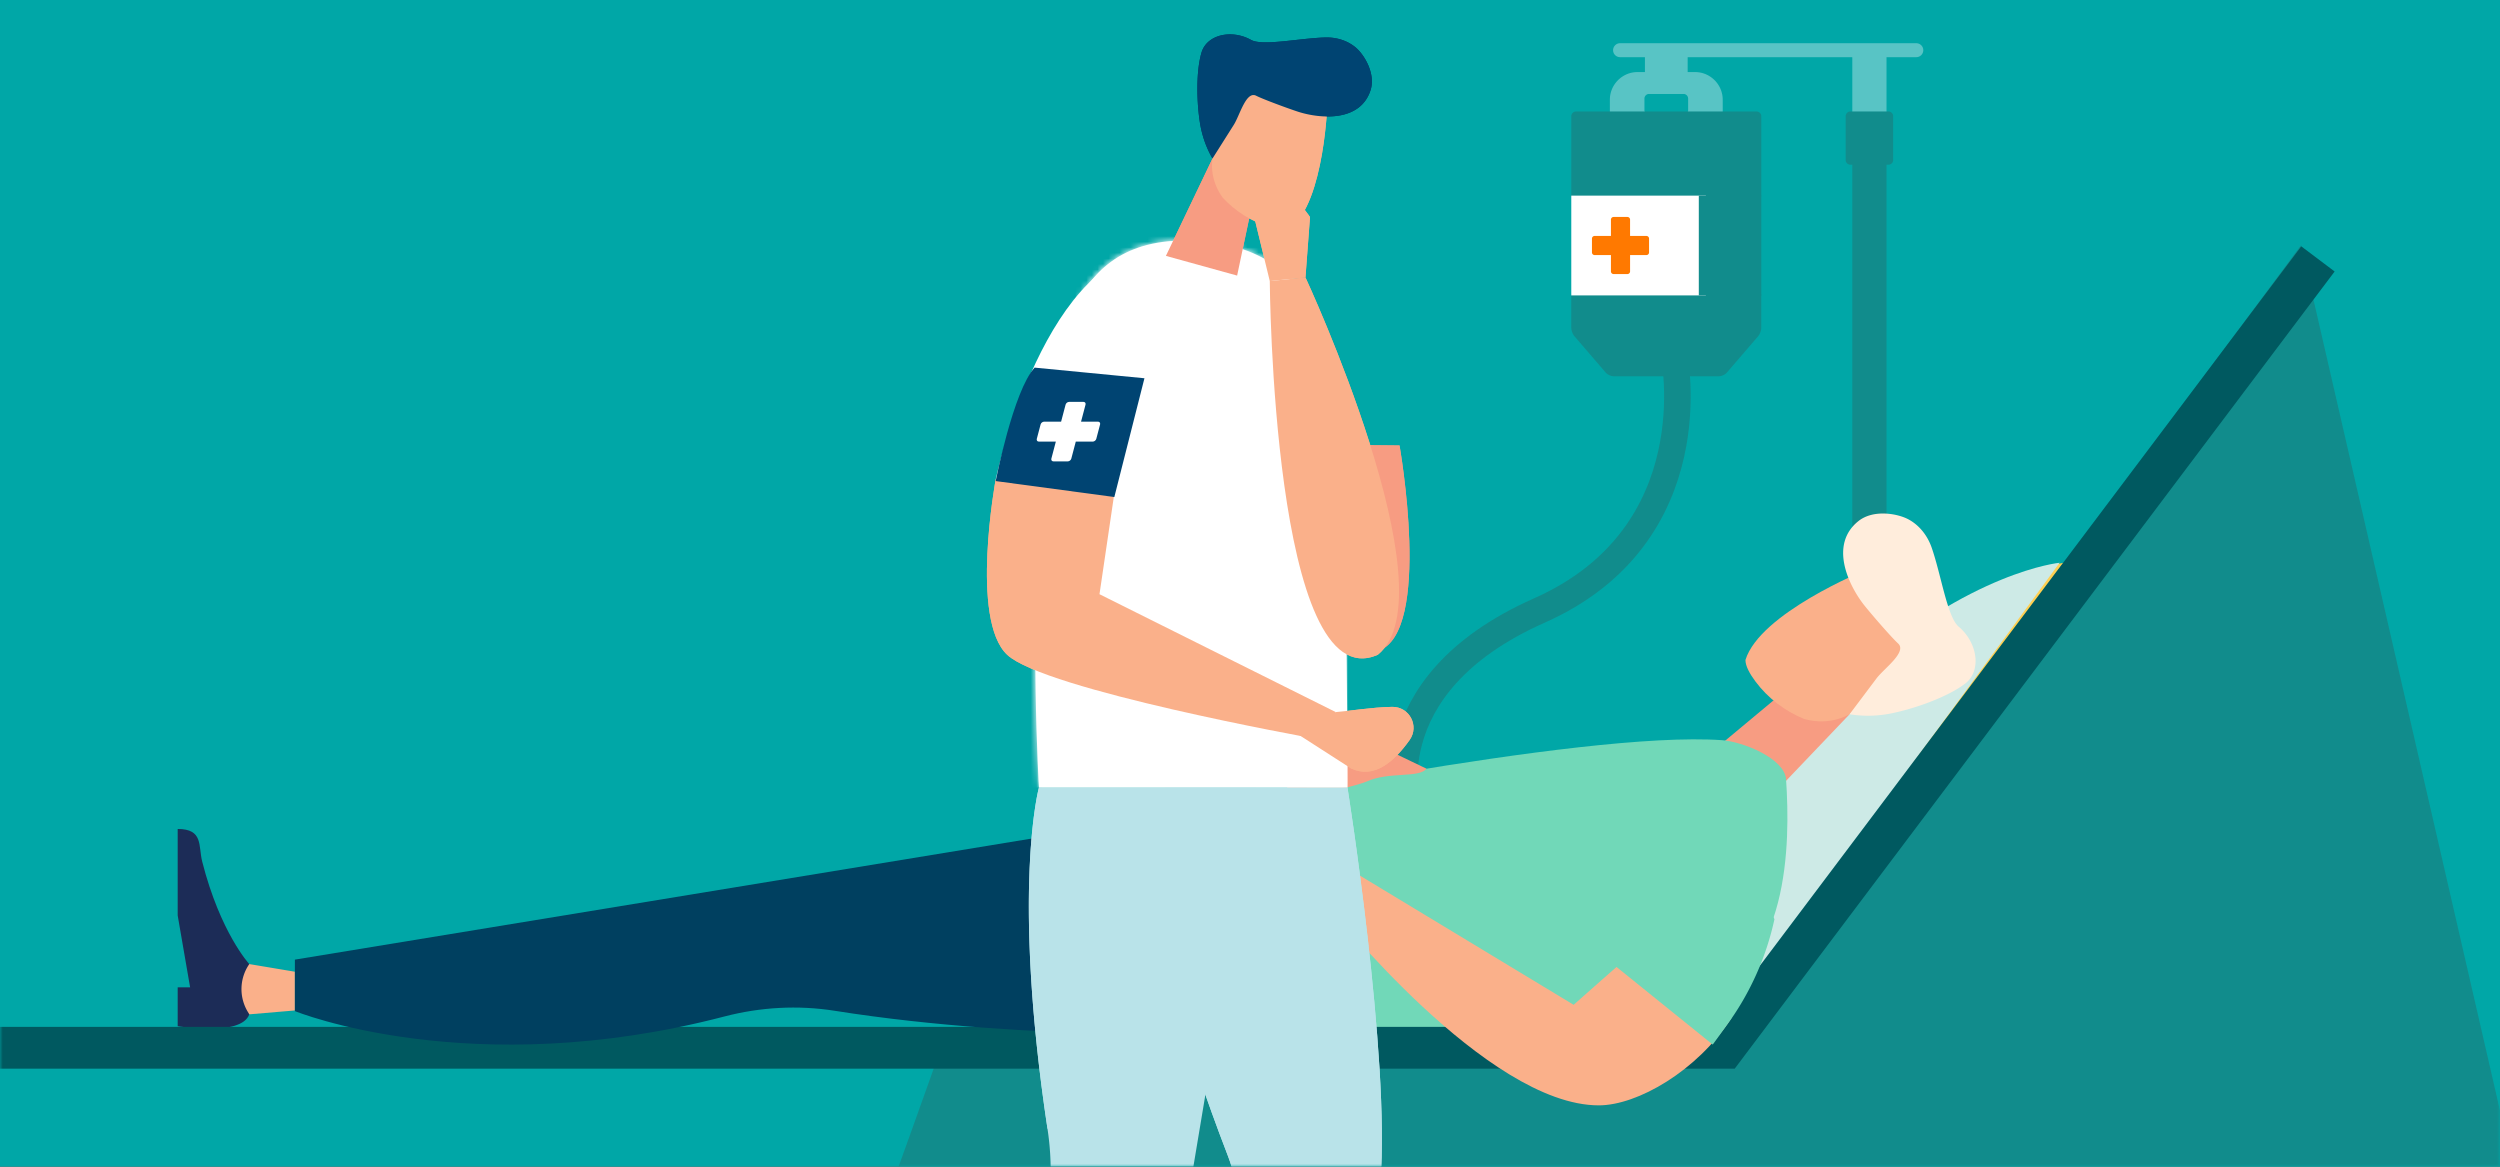 <svg xmlns="http://www.w3.org/2000/svg" xmlns:xlink="http://www.w3.org/1999/xlink" width="450" height="210" viewBox="0 0 450 210">
    <rect x="0" y="0" width="450" height="210" fill="#333333" stroke="none"/>
    <defs>
        <path id="a" d="M0 0h450v210H0z"/>
        <path id="c" d="M1.488 43.334C-.809 69.83.966 98.752.966 98.752h55.54s-.011-24.62-.594-49.24C55.348 25.628 54.617 1.745 29.38.332a37.3 37.3 0 0 0-2.09-.06C5.39.271 3.433 20.935 1.488 43.334z"/>
    </defs>
    <g fill="none" fill-rule="evenodd">
        <mask id="b" fill="#fff">
            <use xlink:href="#a"/>
        </mask>
        <use fill="#00A7A7" xlink:href="#a"/>
        <g mask="url(#b)">
            <path stroke="#118C8C" stroke-width="4.781" d="M301.322 63.897s6.695 32.268-24.229 45.989c-30.923 13.72-23.59 36.375-23.59 36.375"/>
            <path fill="#FFD052" d="M371.44 101.296s-22.304 4.162-41.335 23.429c-19.031 19.266-23.349 64.895-23.349 64.895"/>
            <path fill="#CDEAE6" d="M370.734 101.296L306.05 189.62s7.043-49.58 27.88-68.191c20.837-18.611 36.804-20.133 36.804-20.133"/>
            <path fill="#F79C82" d="M320.85 124.725l-11.78 9.814 8.809 9.796 15.04-15.767z"/>
            <path fill="#118C8C" d="M414.176 44.155l39.85 173.262-127.52 39.566s-111.897 7.339-112.854 6.062c-.956-1.276-53.239-49.457-52.283-52.01.957-2.553 9.246-25.846 9.246-25.846l138.358.958L414.176 44.155z"/>
            <path fill="#1C2C57" d="M44.873 173.534s-5.213-5.626-8.477-18.45c-.719-2.824.241-5.87-4.413-5.87v15.566l2.237 12.944h-2.237v6.992s11.424 1.947 12.89-2.137v-9.045z"/>
            <path fill="#FAB08A" d="M53.079 174.91l-8.206-1.376a7.915 7.915 0 0 0-.287 8.565l.287.48 8.206-.697v-6.973z"/>
            <path fill="#71D8B8" d="M309.969 133.233c3.762.27 11.268 3.289 11.523 7.055.783 11.527.627 34.377-15.81 39.447-20.166 6.222-80.63 6.222-80.63 6.222l-11.527-39.59s71.002-14.96 96.444-13.134"/>
            <path fill="#005960" d="M312.245 192.363H-47v-7.526h341.135a28.78 28.78 0 0 0 22.996-11.479l97.096-129.017 6.006 4.527-107.988 143.495z"/>
            <path fill="#004060" d="M213.525 146.366L53.079 172.732v9.266s31.618 12.895 77.3.973c6.481-1.692 13.26-2.076 19.874-1.028 36.255 5.744 74.8 4.014 74.8 4.014l-11.528-39.59z"/>
            <path fill="#FAB08A" d="M307.273 175.861c-4.513-.324-9.157-3.911-13.647-4.066-.144-.004-10.37 9.072-10.37 9.072l-38.654-23.37-5.08 5.98s28.089 35.488 48.255 35.488c6.952 0 17.723-6.186 23.887-15.728-2.927-1.19-5.128-4.161-4.39-7.376"/>
            <path fill="#71D8B8" d="M288.907 172.383l19.385 15.643 2.678-3.697a50.394 50.394 0 0 0 8.43-18.872l-3.763-8.019-26.73 14.945z"/>
            <path fill="#F79C82" d="M231.805 141.533c3.255-4.778 9.683-10.215 14.441-8.231l10.52 5.06c-1.325 1.745-6.801.479-10.817 2.334-1.077.497-10.212 2.997-13.307 2.636-.862-.101-1.326-1.081-.837-1.8"/>
            <path fill="#FAB08A" d="M239.522 163.477l-6.993-10.587c-2.507-4.509 2.165-11.514 6.54-15.291.658-.567 1.684-.218 1.88.63 1.034 4.438 3.628 15.896 3.654 19.268l-5.081 5.98z"/>
            <path fill="#F79C82" d="M190.032 187.36s-2.171-1.501-2.979-1.143c-.806.359-.171 1.868-.171 1.868l3.15-.725zM225.255 37.394l-2.571 12.211-12.821-3.546 8.384-17.521z"/>
            <path fill="#FAB08A" d="M228.456 40.799c1.484.429 2.916.644 3.815.29 6.212-4.82 6.69-23.009 6.69-23.009l-5.868-5.024-10.332 2.625-4.05 11c-1.079 2.934-.564 6.248 1.394 8.922 2.24 2.406 5.119 4.261 8.351 5.196"/>
            <path fill="#004060" d="M222.103 22.437c1.07-1.723 2.202-6.126 4.009-5.203 1.319.672 6.021 2.391 7.623 2.903 3.821 1.22 11.113 1.9 12.969-3.92.928-2.91-1.091-6.319-2.64-7.636-1.518-1.293-3.51-1.89-5.504-1.836-4.677.128-11.295 1.593-13.377.434-3.503-1.95-7.941-.946-8.904 2.254-1.03 3.421-.887 9.103-.255 12.887a18.798 18.798 0 0 0 2.223 6.218l3.856-6.101z"/>
            <path fill="#FAB08A" d="M218.093 21.62c1.091-.48 2.64.171 3.459 1.456.819 1.284.597 2.716-.494 3.197-1.093.48-2.642-.172-3.46-1.456-.82-1.285-.598-2.717.495-3.197M200.502 89.348l-2.594 17.61 42.53 21.218-4.637 4.611s-47.754-8.603-54.503-14.92c-6.749-6.316-2.076-31.566-2.076-31.566l21.28 3.047z"/>
            <path fill="#F79C82" d="M248.123 117.153c9.738-3.442 3.793-36.966 3.793-36.966l-5.754-.056s-7.775 40.466 1.961 37.022"/>
            <path fill="#FAB08A" d="M233.205 131.894l10.017 6.442c4.031 1.855 7.6-1.042 10.506-5.132 1.803-2.537-.036-6.013-3.145-5.966-3.602.053-7.973.787-10.146.938l-7.232 3.718z"/>
            <g>
                <path fill="#FAB08A" d="M247.998 117.867c13.496-10.91-13.014-67.926-13.014-67.926l-6.424.646s.492 75.603 19.438 67.28"/>
                <path fill="#FAB08A" d="M234.983 49.941l.818-10.871s-5.42-8.318-10.546-6.085c-.943 2.276.696 6.872.696 6.872l2.609 10.73 6.423-.646z"/>
                <path fill="#B9E3E9" d="M242.547 141.766s7.738 48.576 5.92 71.046c-1.818 22.471-26.421 81.177-26.421 81.177l-10.71-3.115s-.812-39.275 9.704-65.059c2.305-5.655 2.205-11.997.007-17.697-8.638-22.38-12.005-37.258-12.005-37.258l.821-29.094h32.684z"/>
                <path fill="#B9E3E9" d="M226.2 141.766l-25.767 154.302h-10.31s-8.882-41.567-2.022-75.132a50.727 50.727 0 0 0 .456-17.702c-6.529-43.34-1.55-61.468-1.55-61.468H226.2z"/>
                <path fill="#FFF" d="M179.222 86.301s9.108-42.411 30.64-41.427c21.533.981-9.36 44.474-9.36 44.474l-21.28-3.047z"/>
                <path fill="#FFF" d="M215.422 43.346c-23.867-1.337-25.887 19.91-27.892 43.001-2.297 26.497-.522 55.419-.522 55.419h55.54s-.012-24.62-.594-49.24c-.565-23.884-1.295-47.767-26.532-49.18"/>
            </g>
            <g transform="translate(186.041 43.014)">
                <mask id="d" fill="#fff">
                    <use xlink:href="#c"/>
                </mask>
                <path fill="#FFF" d="M-.809 98.752h57.315V-1.004H-.809z" mask="url(#d)"/>
            </g>
            <g>
                <path fill="#F79C82" d="M225.255 37.394l-2.571 12.211-12.821-3.546 8.384-17.521z"/>
                <path fill="#FAB08A" d="M228.456 40.799c1.484.429 2.916.644 3.815.29 6.212-4.82 6.69-23.009 6.69-23.009l-5.868-5.024-10.332 2.625-4.05 11c-1.079 2.934-.564 6.248 1.394 8.922 2.24 2.406 5.119 4.261 8.351 5.196"/>
                <path fill="#004472" d="M222.103 22.437c1.07-1.723 2.202-6.126 4.009-5.203 1.319.672 6.021 2.391 7.623 2.903 3.821 1.22 11.113 1.9 12.969-3.92.928-2.91-1.091-6.319-2.64-7.636-1.518-1.293-3.51-1.89-5.504-1.836-4.677.128-11.295 1.593-13.377.434-3.503-1.95-7.941-.946-8.904 2.254-1.03 3.421-.887 9.103-.255 12.887a18.798 18.798 0 0 0 2.223 6.218l3.856-6.101z"/>
                <path fill="#FAB08A" d="M200.502 89.348l-2.594 17.61 42.53 21.218-4.637 4.611s-47.754-8.603-54.503-14.92c-6.749-6.316-2.076-31.566-2.076-31.566l21.28 3.047z"/>
                <path fill="#F79C82" d="M248.123 117.153c9.738-3.442 3.793-36.966 3.793-36.966l-5.754-.056s-7.775 40.466 1.961 37.022"/>
                <path fill="#FAB08A" d="M233.205 131.894l10.017 6.442c4.031 1.855 7.6-1.042 10.506-5.132 1.803-2.537-.036-6.013-3.145-5.966-3.602.053-7.973.787-10.146.938l-7.232 3.718zM247.998 117.867c13.496-10.91-13.014-67.926-13.014-67.926l-6.424.646s.492 75.603 19.438 67.28"/>
                <path fill="#FAB08A" d="M234.983 49.941l.818-10.871s-5.42-8.318-10.546-6.085c-.943 2.276.696 6.872.696 6.872l2.609 10.73 6.423-.646z"/>
                <path fill="#B9E3E9" d="M188.557 203.234c-6.529-43.34-1.55-61.468-1.55-61.468H226.2"/>
                <path fill="#B9E3E9" d="M221.04 225.815c2.305-5.656 2.205-11.997.006-17.697-8.637-22.38-12.004-37.258-12.004-37.258l.82-29.094h32.685s7.738 48.576 5.92 71.046"/>
                <path fill="#004472" d="M186.236 66.172L206 68.086l-5.42 21.379-21.359-2.872s3.188-16.273 7.014-20.421"/>
                <path fill="#FFF" d="M189.614 83.048c-.276 0-.441-.224-.368-.5l.806-3.06h-3.059c-.275 0-.44-.224-.368-.5l.683-2.589c.072-.275.356-.5.631-.5H191l.805-3.06c.073-.275.356-.5.632-.5h2.59c.275 0 .44.225.367.5l-.806 3.06h3.059c.276 0 .44.225.368.5l-.682 2.59c-.073.275-.356.5-.632.5h-3.059l-.806 3.06c-.073.275-.356.5-.632.5h-2.589z"/>
                <path fill="#58C4C5" d="M296.166 20.324a.836.836 0 0 1-.167-.497V17.75c0-.464.38-.844.843-.844h6.18c.464 0 .843.38.843.844v2.077a.836.836 0 0 1-.166.497h6.39V17.95c0-2.738-2.239-4.978-4.974-4.978H294.75c-2.735 0-4.974 2.24-4.974 4.978v2.375h6.39"/>
                <path fill="#58C4C5" d="M296.085 16.906h7.693v-6.79h-7.693z"/>
                <path fill="#118C8C" d="M282.831 59.003c0 .47.251 1.148.558 1.504l5.647 6.57c.307.357.943.649 1.413.649h18.967c.47 0 1.105-.292 1.412-.649l5.647-6.57c.306-.356.557-1.033.557-1.504v-5.998h-34.2v5.998M316.178 20.067h-32.491a.858.858 0 0 0-.856.856V35.38h34.202V20.923a.858.858 0 0 0-.855-.856"/>
                <path fill="#FFF" d="M282.832 53.173h24.228v-17.96h-24.228z"/>
                <path fill="#118C8C" d="M305.785 53.173h11.248v-17.96h-11.248z"/>
                <path fill="#FF7900" d="M290.449 49.331a.48.48 0 0 1-.48-.48v-2.936h-2.937a.48.48 0 0 1-.48-.48V42.95a.48.48 0 0 1 .48-.48h2.937v-2.937a.48.48 0 0 1 .48-.48h2.484a.48.48 0 0 1 .48.48v2.936h2.937a.48.48 0 0 1 .48.48v2.486a.48.48 0 0 1-.48.48h-2.936v2.936a.48.48 0 0 1-.48.48h-2.485"/>
                <path fill="#DDDBDA" d="M282.831 53.005V35.38v17.625"/>
                <path fill="#58C4C5" d="M333.415 20.236h6.156v-10.12h-6.156z"/>
                <path fill="#118C8C" d="M333.416 29.482v95.384c0 .711.385 1.293.855 1.293h4.445c.471 0 .855-.582.855-1.293V29.482h-6.155"/>
                <path fill="#118C8C" d="M340.768 28.806c0 .464-.379.844-.843.844h-6.863a.846.846 0 0 1-.843-.844v-7.895c0-.464.38-.843.843-.843h6.863c.464 0 .843.38.843.843v7.895"/>
                <path fill="#58C4C5" d="M344.936 10.29h-53.324a1.254 1.254 0 0 1 0-2.51h53.324a1.255 1.255 0 0 1 0 2.51"/>
                <path fill="#FAB08A" d="M315.996 122.687c-1.038-1.39-1.83-2.812-1.813-3.897 2.604-8.434 21.504-16.12 21.504-16.12l7.59 4.185 1.325 11.897-9.942 8.601c-2.654 2.296-6.335 3.06-9.914 2.06-3.41-1.404-6.493-3.699-8.75-6.726"/>
                <path fill="#FFEDDC" d="M337.786 122.096c1.381-1.81 5.547-4.748 3.863-6.28-1.228-1.117-4.899-5.374-6.074-6.855-2.797-3.529-6.406-10.916-1.042-15.177 2.684-2.132 7.061-1.364 9.057-.261 1.96 1.083 3.377 2.936 4.112 5.051 1.725 4.965 2.817 12.497 4.86 14.225 3.436 2.906 4.145 7.965 1.171 10.248-3.177 2.439-9.192 4.548-13.411 5.385a21.025 21.025 0 0 1-7.402.136l4.866-6.472z"/>
            </g>
        </g>
    </g>
</svg>
